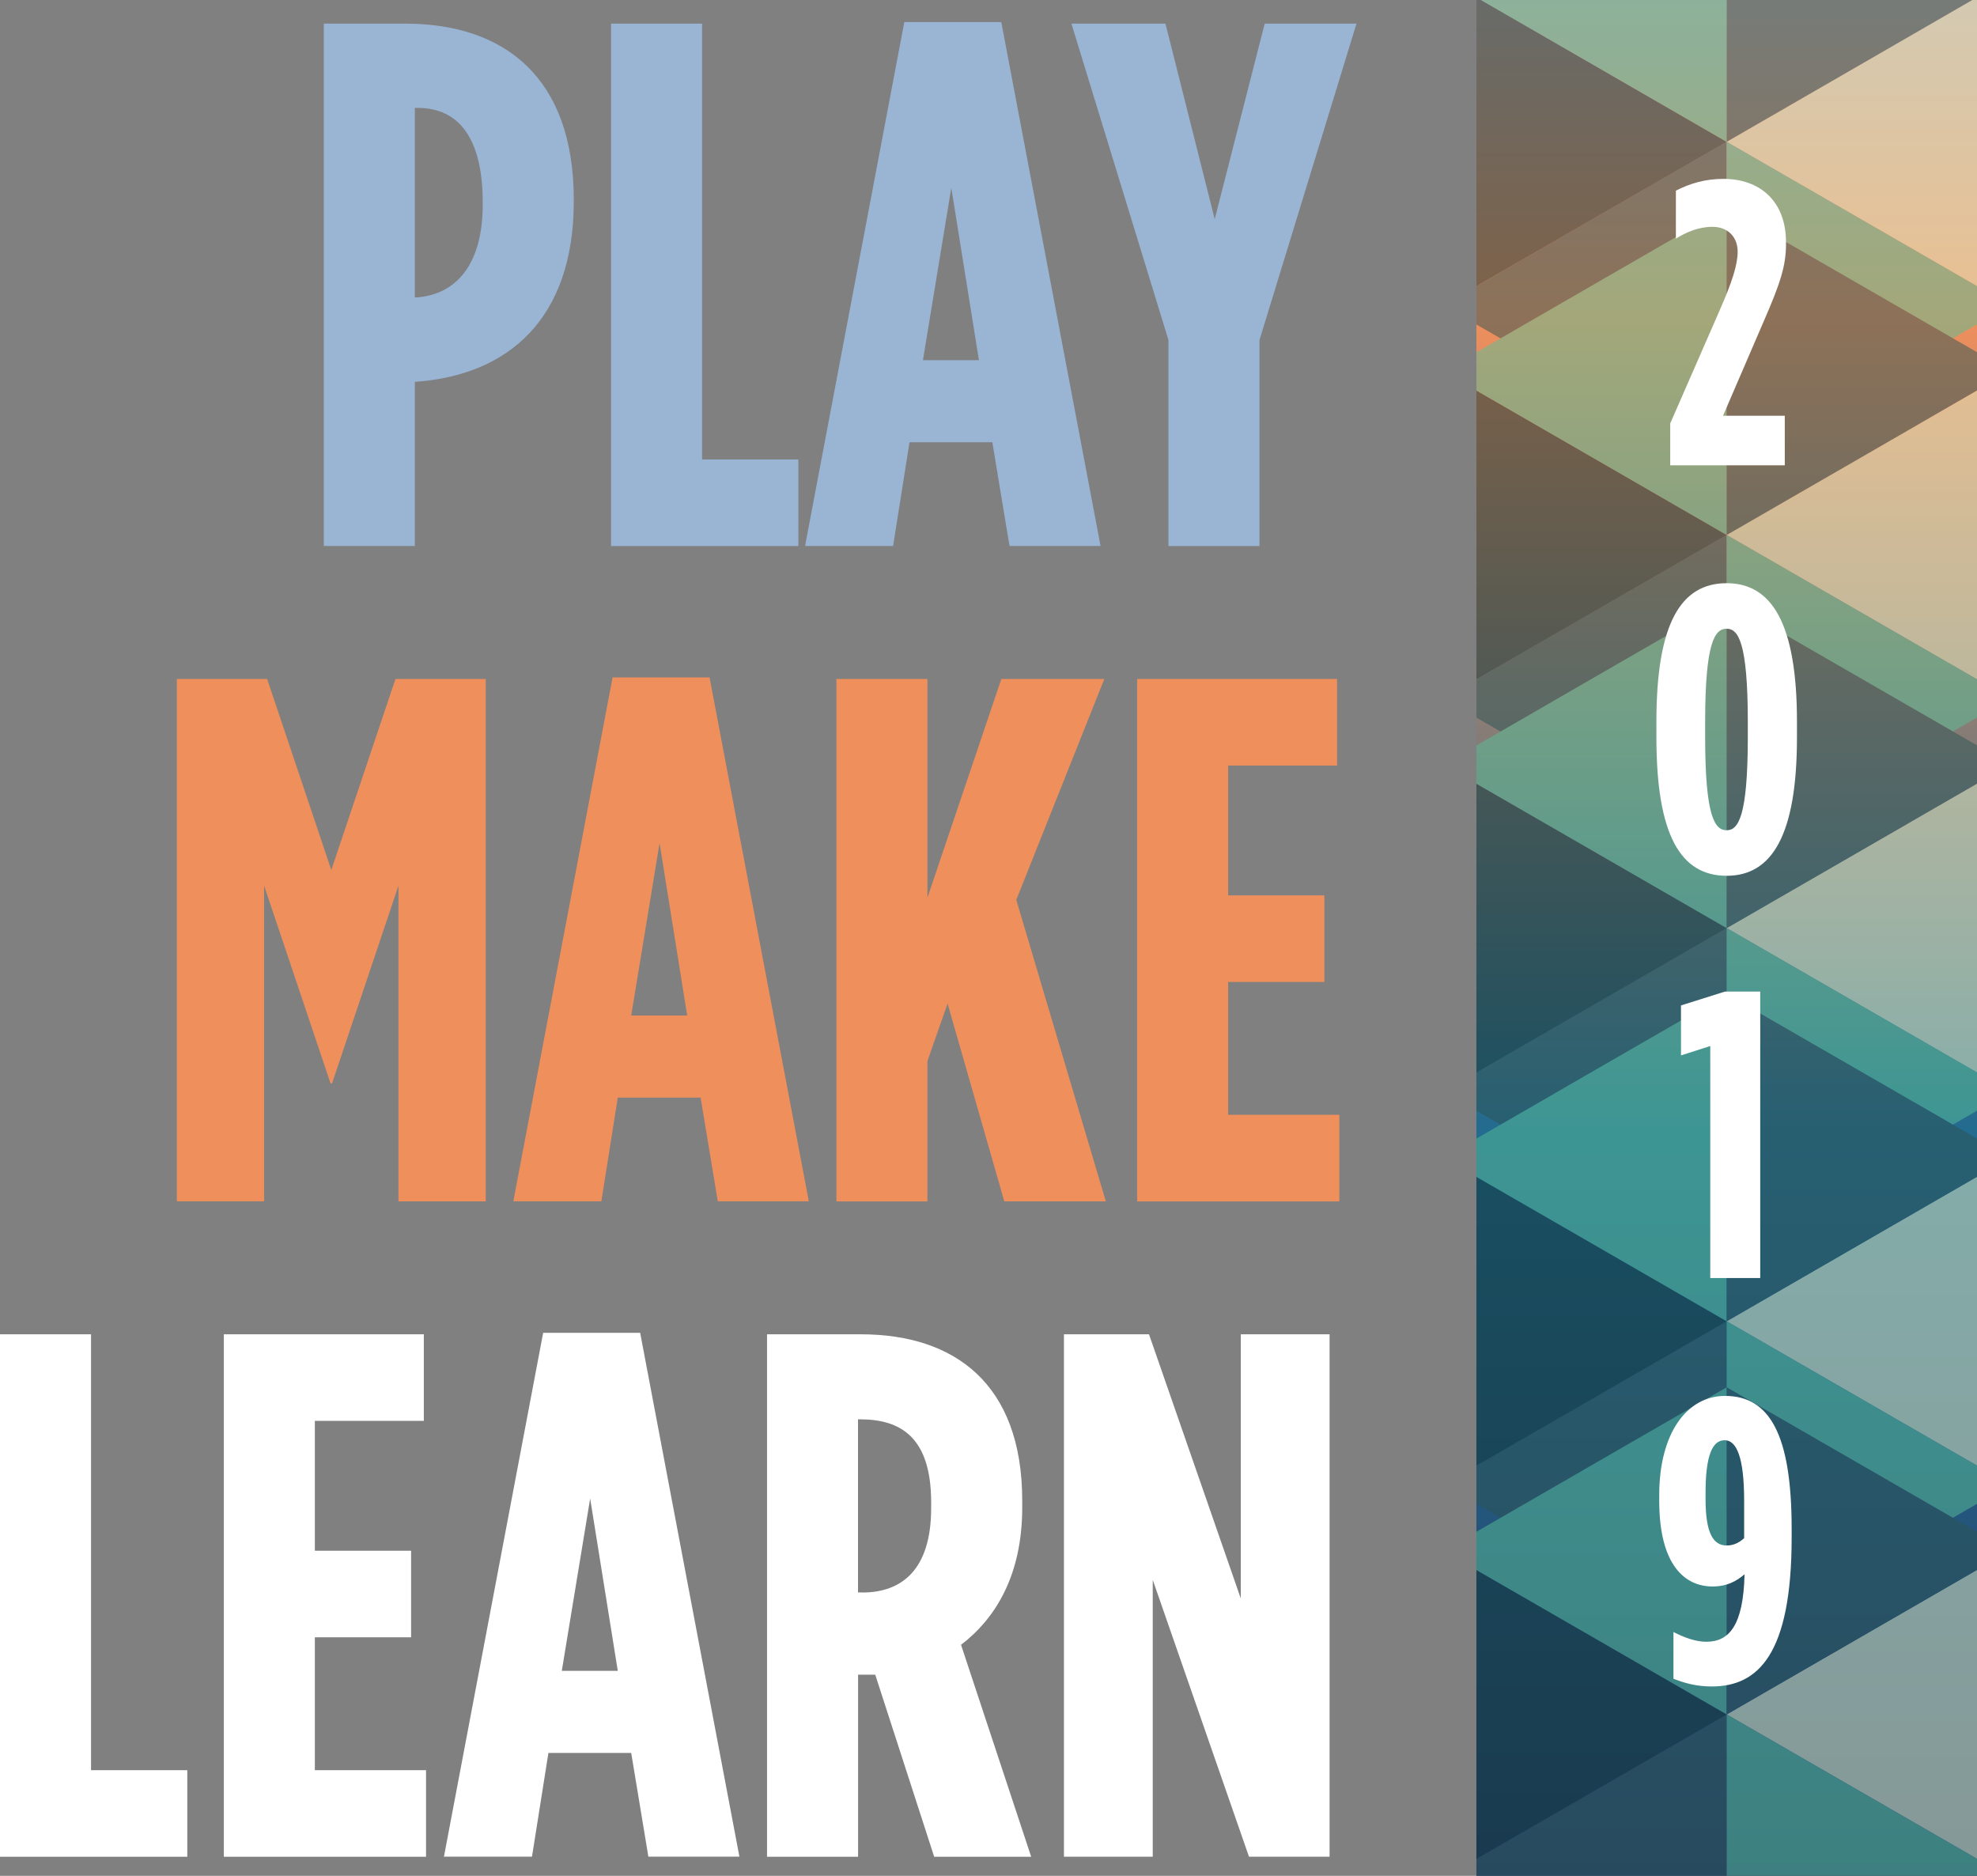 <?xml version="1.0" encoding="utf-8"?>
<!-- Generator: Adobe Illustrator 23.0.1, SVG Export Plug-In . SVG Version: 6.00 Build 0)  -->
<svg version="1.1" id="Layer_1" xmlns="http://www.w3.org/2000/svg" xmlns:xlink="http://www.w3.org/1999/xlink" x="0px" y="0px"
	 viewBox="0 0 587.61 557.48" style="enable-background:new 0 0 587.61 557.48;" xml:space="preserve">
<rect x="0" y="0" width="587.61" height="557.48" fill="#808080" stroke="none"/>
<style type="text/css">
	.st0{fill:#9AB4D4;}
	.st1{fill:#EF8F5C;}
	.st2{fill:#FFFFFF;}
	.st3{clip-path:url(#SVGID_2_);fill:url(#SVGID_3_);}
	.st4{opacity:0.5;clip-path:url(#SVGID_2_);}
	.st5{fill:#2B5353;}
	.st6{fill:#E5EFC6;}
	.st7{fill:#103333;}
	.st8{fill:#58BF97;}
</style>
<g>
	<g>
		<g>
			<path class="st0" d="M96.24,7.02h24.17c29.5,0,50.13,15.97,50.13,52.34v0.44c0,35.04-19.52,51.68-47.02,53.67h-0.22v48.79H96.24
				V7.02z M123.52,88.41c11.31-0.67,19.96-8.87,19.96-27.72v-0.45c0-19.74-7.54-28.17-19.29-28.17h-0.89v56.33H123.52z"/>
			<path class="st0" d="M181.62,7.02h27.06v129.53h28.61v25.73h-55.67V7.02z"/>
			<path class="st0" d="M268.78,6.57h28.83l29.5,155.69h-27.06l-5.1-30.83h-24.62l-4.88,30.83h-26.17L268.78,6.57z M290.96,107.04
				l-8.21-51.23l-8.43,51.23H290.96z"/>
			<path class="st0" d="M347.29,101.06L318.45,7.02h27.95l14.64,58.11L375.9,7.02h27.28l-28.83,94.04v61.21h-27.06V101.06z"/>
			<path class="st1" d="M52.56,201.78h26.84l19.07,56.78l19.07-56.78h26.84v155.25h-25.95v-93.81l-19.74,58.77h-0.44L78.5,263.21
				v93.81H52.56V201.78z"/>
			<path class="st1" d="M182.07,201.33h28.83l29.5,155.69h-27.06l-5.1-30.83h-24.62l-4.88,30.83h-26.17L182.07,201.33z
				 M204.25,301.8l-8.21-51.23l-8.43,51.23H204.25z"/>
			<path class="st1" d="M248.6,201.78h27.06v64.98l21.96-64.98h30.61l-26.17,65.65l26.62,89.6H298.5l-16.86-58.77l-5.99,17.08v41.7
				H248.6V201.78z"/>
			<path class="st1" d="M337.97,201.78h59.44v25.73h-32.38v38.59h28.61v25.73h-28.61v39.48h33.05v25.73h-60.1V201.78z"/>
			<path class="st2" d="M0,396.54h27.06v129.53h28.61v25.73H0V396.54z"/>
			<path class="st2" d="M66.53,396.54h59.44v25.73H93.58v38.59h28.61v25.73H93.58v39.48h33.05v25.73h-60.1V396.54z"/>
			<path class="st2" d="M161.44,396.09h28.83l29.5,155.69h-27.06l-5.1-30.83H163l-4.88,30.83h-26.17L161.44,396.09z M183.62,496.56
				l-8.21-51.23l-8.43,51.23H183.62z"/>
			<path class="st2" d="M227.97,396.54h27.95c27.72,0,47.91,14.64,47.91,49.46v2c0,20.18-7.99,33.05-18.19,40.81l20.85,62.99h-28.83
				l-17.52-54.11c-0.22,0-0.44,0-0.44,0h-4.66v54.11h-27.06V396.54z M256.36,473.27c11.75,0,20.4-6.88,20.4-25.06v-1.78
				c0-19.52-9.32-24.62-21.07-24.62h-0.67v51.45H256.36z"/>
			<path class="st2" d="M316.23,396.54h25.28l27.28,78.51v-78.51h26.39v155.25h-23.95l-28.61-82.28v82.28h-26.39V396.54z"/>
		</g>
		<g>
			<defs>
				<rect id="SVGID_1_" x="438.82" width="148.79" height="557.48"/>
			</defs>
			<clipPath id="SVGID_2_">
				<use xlink:href="#SVGID_1_"  style="overflow:visible;"/>
			</clipPath>
			<linearGradient id="SVGID_3_" gradientUnits="userSpaceOnUse" x1="513.214" y1="-79.375" x2="513.214" y2="577.353">
				<stop  offset="0" style="stop-color:#9AB4D4"/>
				<stop  offset="0.265" style="stop-color:#EF8F5C"/>
				<stop  offset="0.631" style="stop-color:#236B8F"/>
				<stop  offset="1" style="stop-color:#253D66"/>
			</linearGradient>
			<rect x="438.82" class="st3" width="148.79" height="557.48"/>
			<g class="st4">
				<g>
					<g>
						<polygon class="st5" points="428.98,90.76 513.21,139.34 513.21,42.13 471.1,66.42 						"/>
					</g>
					<g>
						<polygon class="st6" points="513.21,42.15 597.45,90.73 597.45,-6.48 555.33,17.81 						"/>
					</g>
					<g>
						<polygon class="st7" points="513.21,42.15 428.98,90.73 428.98,-6.48 471.1,17.81 						"/>
					</g>
					<polygon class="st8" points="513.21,139.34 555.33,115.05 597.45,90.71 513.21,42.13 					"/>
					<g>
						<polygon class="st8" points="428.98,-6.46 513.21,42.13 513.21,-55.09 471.1,-30.8 						"/>
					</g>
					<polygon class="st5" points="513.21,42.13 555.33,17.83 597.45,-6.51 513.21,-55.09 					"/>
				</g>
				<g>
					<g>
						<polygon class="st5" points="428.98,207.6 513.21,256.18 513.21,158.97 471.1,183.26 						"/>
					</g>
					<g>
						<polygon class="st6" points="513.21,158.99 597.45,207.58 597.45,110.36 555.33,134.65 						"/>
					</g>
					<g>
						<polygon class="st7" points="513.21,158.99 428.98,207.58 428.98,110.36 471.1,134.65 						"/>
					</g>
					<polygon class="st8" points="513.21,256.18 555.33,231.89 597.45,207.55 513.21,158.97 					"/>
					<g>
						<polygon class="st8" points="428.98,110.38 513.21,158.97 513.21,61.75 471.1,86.05 						"/>
					</g>
					<polygon class="st5" points="513.21,158.97 555.33,134.68 597.45,110.34 513.21,61.75 					"/>
				</g>
				<g>
					<g>
						<polygon class="st5" points="428.98,324.44 513.21,373.03 513.21,275.81 471.1,300.1 						"/>
					</g>
					<g>
						<polygon class="st6" points="513.21,275.83 597.45,324.42 597.45,227.2 555.33,251.5 						"/>
					</g>
					<g>
						<polygon class="st7" points="513.21,275.83 428.98,324.42 428.98,227.2 471.1,251.5 						"/>
					</g>
					<polygon class="st8" points="513.21,373.03 555.33,348.73 597.45,324.4 513.21,275.81 					"/>
					<g>
						<polygon class="st8" points="428.98,227.23 513.21,275.81 513.21,178.6 471.1,202.89 						"/>
					</g>
					<polygon class="st5" points="513.21,275.81 555.33,251.52 597.45,227.18 513.21,178.6 					"/>
				</g>
				<g>
					<g>
						<polygon class="st5" points="428.98,441.29 513.21,489.87 513.21,392.66 471.1,416.95 						"/>
					</g>
					<g>
						<polygon class="st6" points="513.21,392.68 597.45,441.26 597.45,344.05 555.33,368.34 						"/>
					</g>
					<g>
						<polygon class="st7" points="513.21,392.68 428.98,441.26 428.98,344.05 471.1,368.34 						"/>
					</g>
					<polygon class="st8" points="513.21,489.87 555.33,465.58 597.45,441.24 513.21,392.66 					"/>
					<g>
						<polygon class="st8" points="428.98,344.07 513.21,392.66 513.21,295.44 471.1,319.73 						"/>
					</g>
					<polygon class="st5" points="513.21,392.66 555.33,368.36 597.45,344.02 513.21,295.44 					"/>
				</g>
				<g>
					<g>
						<polygon class="st5" points="428.98,558.13 513.21,606.71 513.21,509.5 471.1,533.79 						"/>
					</g>
					<g>
						<polygon class="st6" points="513.21,509.52 597.45,558.11 597.45,460.89 555.33,485.18 						"/>
					</g>
					<g>
						<polygon class="st7" points="513.21,509.52 428.98,558.11 428.98,460.89 471.1,485.18 						"/>
					</g>
					<polygon class="st8" points="513.21,606.71 555.33,582.42 597.45,558.08 513.21,509.5 					"/>
					<g>
						<polygon class="st8" points="428.98,460.91 513.21,509.5 513.21,412.28 471.1,436.58 						"/>
					</g>
					<polygon class="st5" points="513.21,509.5 555.33,485.21 597.45,460.87 513.21,412.28 					"/>
				</g>
			</g>
		</g>
		<g>
			<path class="st2" d="M496.42,125.86l14.25-32.6c4.35-9.78,5.8-14.73,5.8-18.48c0-4.35-2.9-7.37-7.49-7.37
				c-4.11,0-7.73,1.57-10.87,3.5V56.66c3.99-2.05,8.57-3.5,14.13-3.5c10.75,0,18.6,6.52,18.6,18.84v0.6c0,6.4-1.69,11.59-6.64,22.94
				l-12.08,28.02h18.36v14.73h-34.05V125.86z"/>
			<path class="st2" d="M492.32,219.09v-4.59c0-29.22,7.25-41.18,20.89-41.18c13.4,0,20.89,11.96,20.89,41.18v4.59
				c0,29.22-7.49,41.18-20.89,41.18C499.56,260.27,492.32,248.31,492.32,219.09z M519.49,218.97v-4.35c0-23.91-2.9-27.77-6.28-27.77
				c-3.5,0-6.4,3.86-6.4,27.77v4.35c0,23.91,2.9,27.77,6.4,27.77C516.59,246.74,519.49,242.88,519.49,218.97z"/>
			<path class="st2" d="M508.32,310.87l-8.69,2.78V298.8l13.04-4.11h10.51v85.13h-14.85V310.87z"/>
			<path class="st2" d="M497.39,498.9v-13.89c3.02,1.57,6.52,2.9,9.78,2.9c6.76,0,10.99-4.83,11.35-20.05
				c-2.42,2.05-5.19,3.62-9.54,3.62c-7.97,0-15.82-6.04-15.82-25.48v-1.69c0-18.36,8.21-29.46,19.56-29.46
				c13.16,0,19.8,11.35,19.8,39.49v2.54c0,34.9-10.02,44.32-23.79,44.32C504.27,501.19,500.77,500.23,497.39,498.9z M518.4,457.12
				v-11.11c0-13.04-2.29-17.99-5.8-17.99c-3.62,0-5.67,4.47-5.67,15.7v1.81c0,10.38,2.42,13.77,6.28,13.77
				C515.5,459.29,517.07,458.32,518.4,457.12z"/>
		</g>
	</g>
</g>
</svg>
